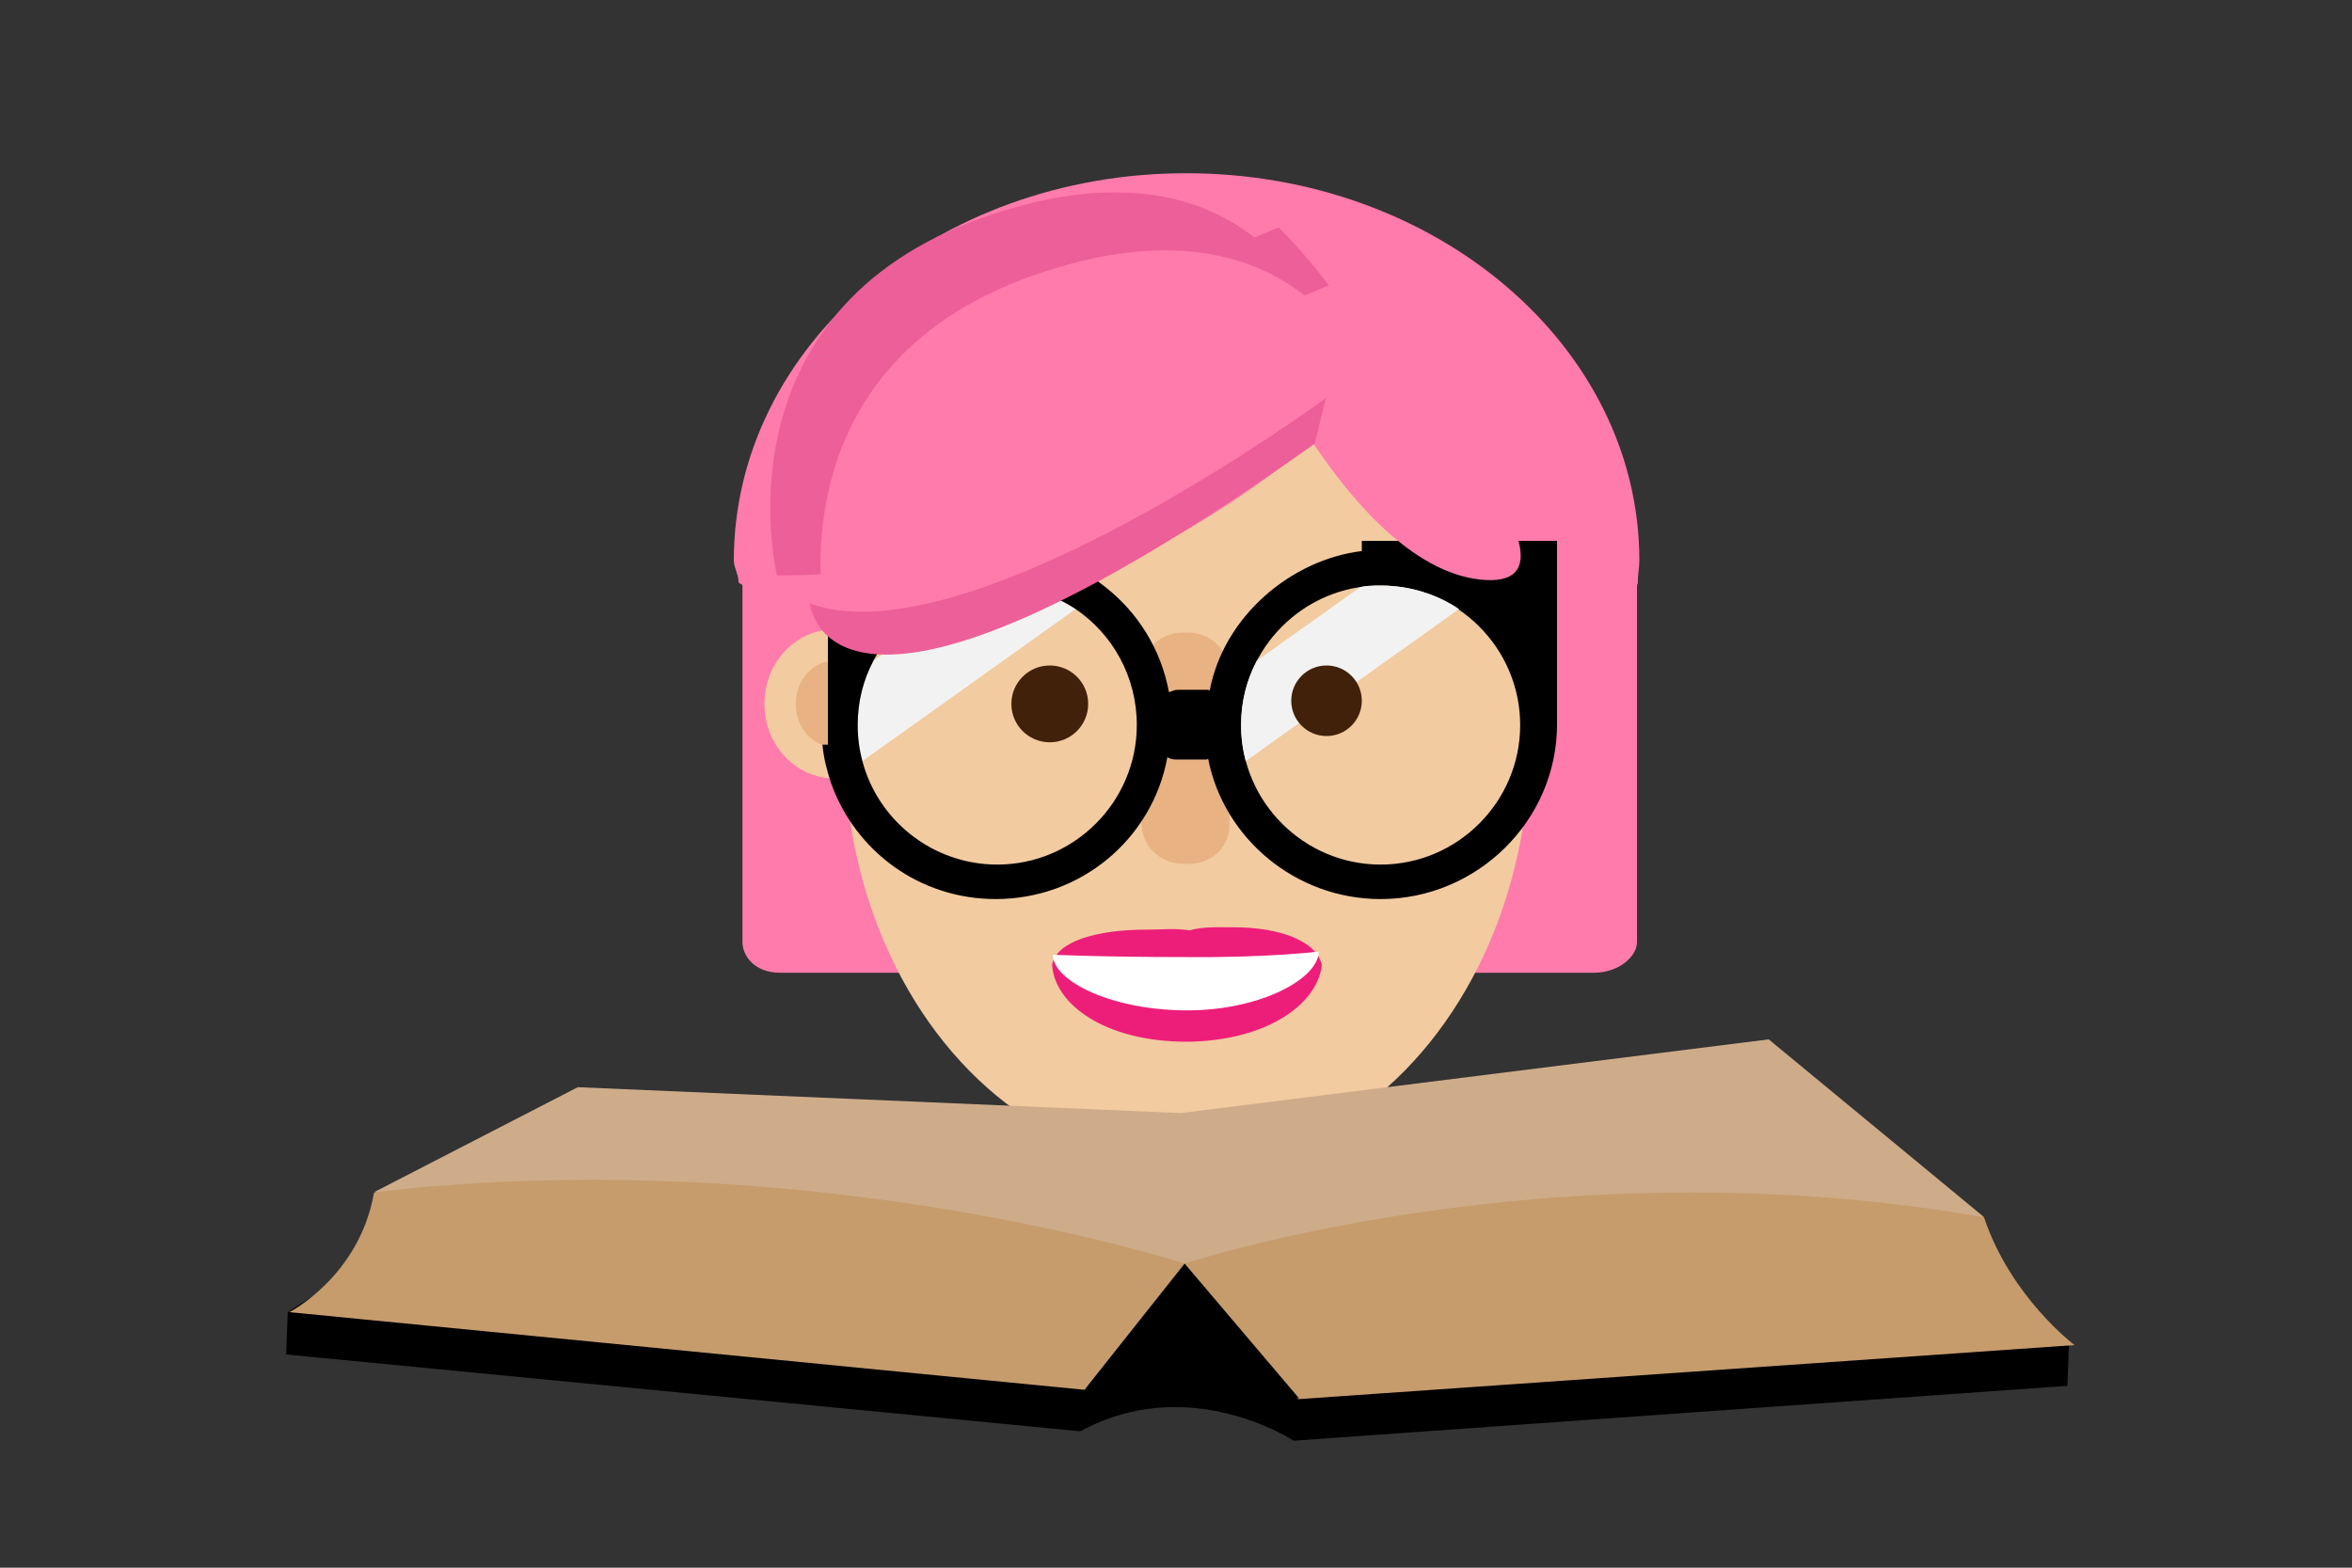 <?xml version="1.0" encoding="utf-8"?>
<!-- Generator: Adobe Illustrator 19.0.0, SVG Export Plug-In . SVG Version: 6.00 Build 0)  -->
<svg version="1.1" id="Layer_1" xmlns="http://www.w3.org/2000/svg" xmlns:xlink="http://www.w3.org/1999/xlink" x="0px" y="0px"
	 viewBox="-349 401 300 200" style="enable-background:new -349 401 300 200;" xml:space="preserve">
<rect x="-349" y="401" width="300" height="200" fill="#333333" stroke="none"/>
<style type="text/css">
	.st0{fill:#F2CBA0;}
	.st1{fill:#E8B282;}
	.st2{fill:#FF7BAC;}
	.st3{fill:#ED5F98;}
	.st4{fill:none;}
	.st5{fill:#F2F2F2;}
	.st6{fill:#42210B;}
	.st7{fill:#ED1E79;}
	.st8{fill:#FFFFFF;}
	.st9{fill:#C69C6D;}
	.st10{fill:#CEAC8A;}
</style>
<g id="XMLID_41_">
	<g id="XMLID_7_">
		<g id="XMLID_130_">
			<ellipse id="XMLID_132_" class="st0" cx="-152.1" cy="490.3" rx="8.9" ry="9.5"/>
			<ellipse id="XMLID_131_" class="st1" cx="-152.1" cy="490.3" rx="4.9" ry="5.5"/>
		</g>
		<path id="XMLID_125_" class="st2" d="M-139.9,472.5c0-27.3-25.9-49.4-57.8-49.4s-57.7,22.1-57.7,49.4c0,0.9,0.6,1.8,0.6,2.7
			c-0.1,0.2,0.5,0.3,0.5,0.5v45.5c0,1.7,1.5,3.9,4.8,3.9h103.8c3.2,0,5.5-2.1,5.5-3.9v-45.5c0-0.2,0.2-0.3,0.1-0.5
			C-140.1,474.3-139.9,473.4-139.9,472.5z"/>
		<g id="XMLID_119_">
			<ellipse id="XMLID_128_" class="st0" cx="-242.6" cy="490.8" rx="8.9" ry="9.5"/>
			<ellipse id="XMLID_124_" class="st1" cx="-242.6" cy="490.8" rx="4.9" ry="5.5"/>
		</g>
		<ellipse id="XMLID_120_" class="st0" cx="-197.6" cy="495.9" rx="43.7" ry="54"/>
		<path id="XMLID_134_" class="st3" d="M-185.9,430l-3.1,1.3c-6.5-5.1-17.3-8.6-34.5-2.6c-34.6,12.2-26.4,45.7-26.4,45.7
			c27.8,0.3,50.7-15,61.9-24.3c5.6,8.4-2.5-0.5,6.1-0.1C-164.9,450.9-185.9,430-185.9,430z"/>
		<path id="XMLID_123_" class="st1" d="M-197.3,511.2h-0.9c-2.8,0-5.2-2.3-5.2-5.2v-19.1c0-2.8,2.3-5.2,5.2-5.2h0.8
			c2.8,0,5.2,2.3,5.2,5.2V506C-192,508.9-194.4,511.2-197.3,511.2z"/>
		<g id="XMLID_1_">
			<path id="XMLID_103_" class="st4" d="M-221.8,511.3c9.8,0,17.8-8,17.8-17.8c0-6.1-3.1-11.6-7.8-14.8l-27.2,19.4
				C-237,505.7-230,511.3-221.8,511.3z"/>
			<path id="XMLID_104_" class="st4" d="M-237.6,485.3l13.2-9.4C-230.3,476.7-235,480.3-237.6,485.3z"/>
			<circle id="XMLID_105_" class="st4" cx="-172.9" cy="493.5" r="17.8"/>
			<path id="XMLID_116_" class="st5" d="M-224.4,475.9l-13.2,9.4c-1.3,2.5-2,5.2-2,8.2c0,1.6,0.2,3.1,0.6,4.6l27.2-19.4
				c-2.8-1.9-6.3-3-10-3C-222.7,475.7-223.6,475.7-224.4,475.9z"/>
			<path id="XMLID_110_" d="M-175.3,470v1.3c-9,1.1-17.6,8.3-19.4,17.8l-0.2-0.1h-3.9c-0.4,0-0.7,0.2-1.1,0.3
				c-1-5.4-3.9-10.1-8.1-13.4c-2.9-2.3-6.4-4.4-10.2-5.1c-1.2-0.2-2.4-0.8-3.7-0.8h-21.5v19.9v6.1h-0.7c0.2,2,0.6,3.3,1.1,4.9
				c3.1,8.7,11.3,14.8,21,14.8c10.9,0,20-7.7,21.9-18.1c0.3,0.2,0.7,0.3,1.1,0.3h3.9c0.1,0,0.1-0.1,0.2-0.1
				c2,10.2,11.2,17.9,22,17.9c12.3,0,22.5-10,22.5-22.3V470L-175.3,470L-175.3,470z M-221.8,511.3c-8.2,0-15.2-5.6-17.2-13.2
				c-0.4-1.5-0.6-3-0.6-4.6c0-3,0.7-5.7,2-8.2c2.6-5,7.4-8.6,13.2-9.4c0.9-0.1,1.7-0.2,2.6-0.2c3.7,0,7.1,1.1,10,3
				c4.7,3.2,7.8,8.6,7.8,14.8C-204,503.3-212,511.3-221.8,511.3z M-172.9,511.3c-9.8,0-17.8-8-17.8-17.8s8-17.8,17.8-17.8
				s17.8,8,17.8,17.8S-163.1,511.3-172.9,511.3z"/>
			<path id="XMLID_106_" class="st5" d="M-175.5,475.9l-13.2,9.4c-1.3,2.5-2,5.2-2,8.2c0,1.6,0.2,3.1,0.6,4.6l27.2-19.4
				c-2.8-1.9-6.3-3-10-3C-173.8,475.7-174.7,475.7-175.5,475.9z"/>
		</g>
		<path id="XMLID_129_" class="st2" d="M-179.5,437.4l-3.1,1.3c-6.5-5.1-17.3-8.6-34.5-2.6c-34.6,12.1-26.4,45.6-26.4,45.6
			c27.8,0.3,50.7-15,61.9-24.3c5.6,8.4,13.5,17.1,22.1,17.6C-142.5,475.9-179.5,437.4-179.5,437.4z"/>
		<g id="XMLID_122_">
			<circle id="XMLID_126_" class="st6" cx="-215.1" cy="490.8" r="4.9"/>
			<circle id="XMLID_127_" class="st6" cx="-179.8" cy="490.4" r="4.5"/>
		</g>
		<path id="XMLID_139_" class="st7" d="M-180.4,524.1C-180.4,523.9-180.4,524-180.4,524.1L-180.4,524.1c-0.7-3.1-5.5-4.8-11.2-4.8
			c-2.1,0-4-0.1-5.7,0.4c-1.6-0.3-3.5-0.1-5.5-0.1c-6.3,0-11.5,1.5-12,4.5l0,0c0,0,0,0,0,0.1c0,0.1,0-0.1,0-0.1l0,0
			c0.3,5,6.7,9.8,17.2,9.8C-187.3,533.8-180.9,529-180.4,524.1L-180.4,524.1C-180.4,524-180.4,524.2-180.4,524.1z"/>
		<path id="XMLID_136_" class="st8" d="M-197.6,523.9"/>
		<path id="XMLID_135_" class="st8" d="M-180.8,522.4c0,3.4-7.3,7.5-16.8,7.5s-17.1-3.7-17.1-7.1c0,0,6.3,0.3,17.1,0.3
			C-187.4,523.2-180.8,522.4-180.8,522.4z"/>
		<path id="XMLID_137_" class="st3" d="M-181.3,457.6l1.4-5.8c0,0-45.5,33.5-65.8,26.2C-245.6,478-243.9,502.1-181.3,457.6z"/>
	</g>
	<g id="XMLID_5_">
		<path id="XMLID_3_" d="M-312.5,573.8l0.2-5.4l36.7-23.3l76.9,3.3l74.7-9.4l38.9,33.4l-0.2,5.4l-98.7,7c0,0-13.3-8.8-27.2-1.2
			L-312.5,573.8z"/>
		<path id="XMLID_2_" class="st9" d="M-312.1,568.4c0,0,8.9-4.5,10.8-15.2l26-13.4l76.9,3.3l75-9.4l27.5,22.7
			c3.4,10.1,11.5,16.2,11.5,16.2l-99,6.9c0,0-13.4-8.8-27.3-1.2L-312.1,568.4z"/>
		<path id="XMLID_4_" class="st10" d="M-197.9,562.2c0,0-47.7-15.6-103.4-9.1l26-13.4l76.9,3.3l75-9.4l27.5,22.7
			C-150.9,546.6-197.9,562.2-197.9,562.2l14.5,17.2c0,0-13.4-8.8-27.3-1.2L-197.9,562.2z"/>
		<polygon id="XMLID_6_" points="-210.6,578.2 -197.9,562.2 -183.3,579.4 		"/>
	</g>
</g>
</svg>
